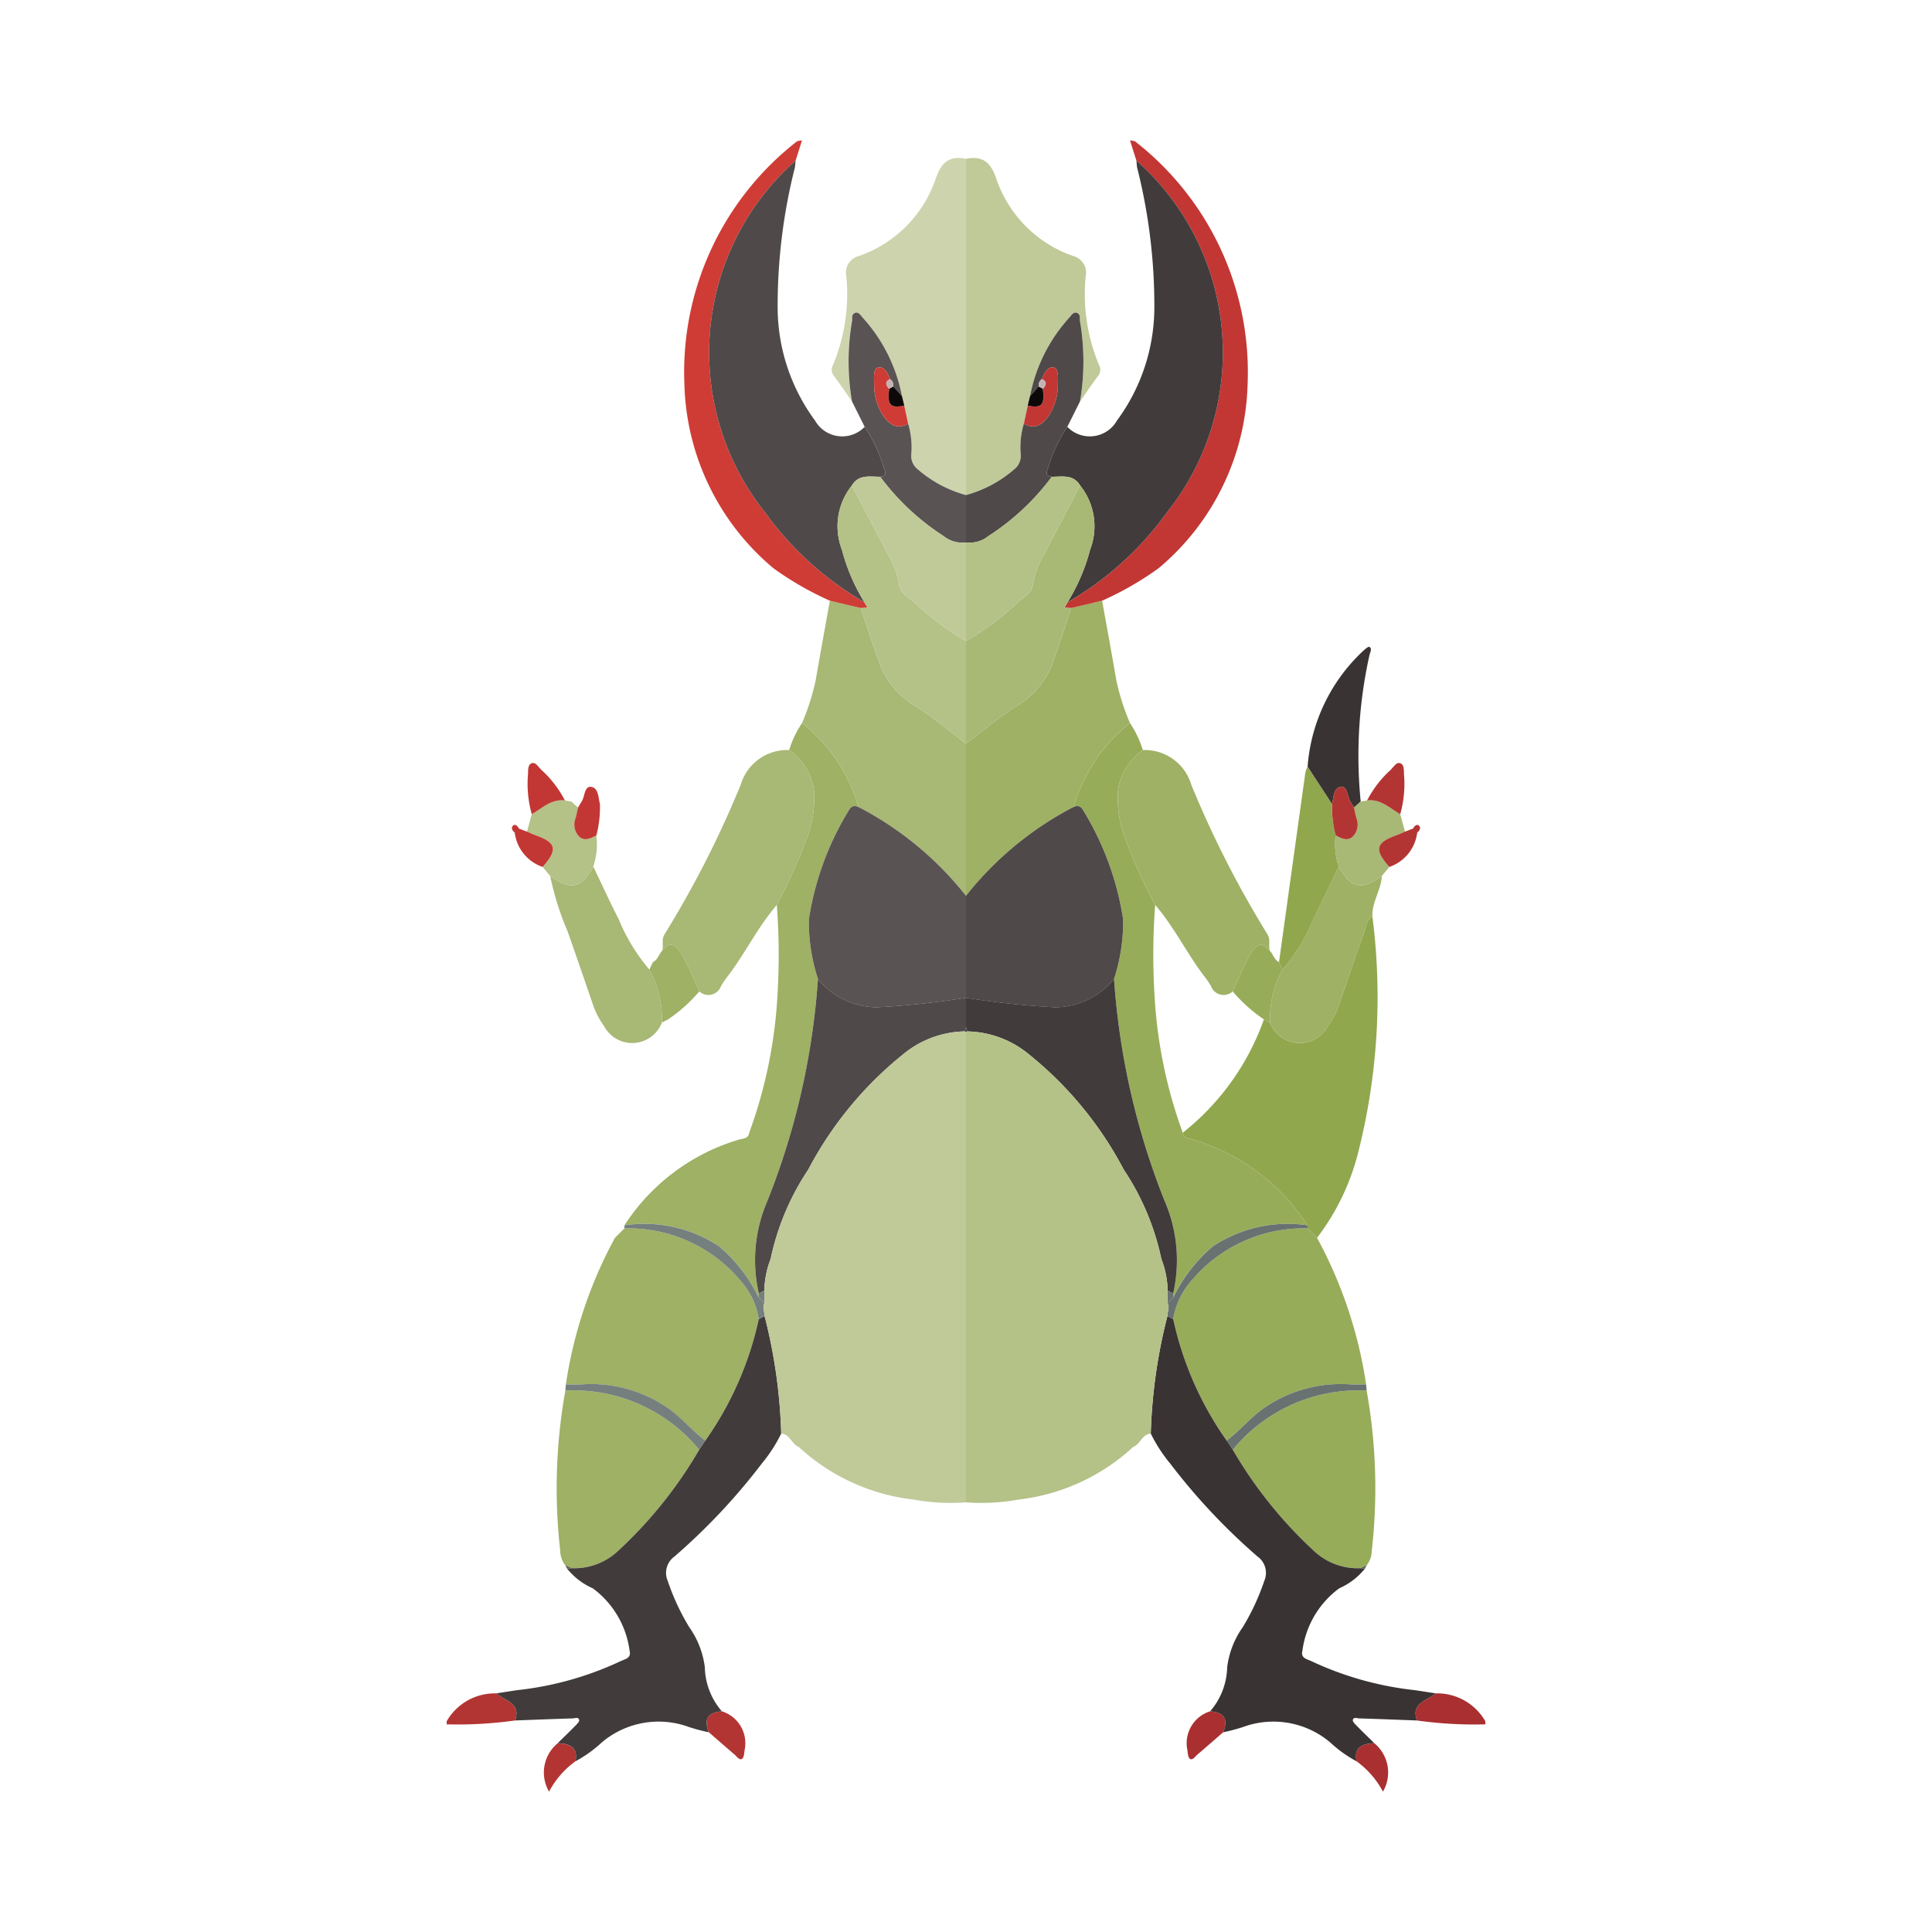 <svg xmlns="http://www.w3.org/2000/svg" width="100%" height="100%" viewBox="-2.72 -2.72 37.44 37.44"><path fill="#a92f31" d="M25.102 30.095c-.163.146-.485.183-.363.526a8.023 8.023 0 001.325.075v-.06a1.075 1.075 0 00-.962-.54z"/><path fill="#97ac59" d="M22.62 21.085a2.835 2.835 0 00-2.267 1.033 1.448 1.448 0 00-.337.725 6.44 6.44 0 001.035 2.352c.278-.204.488-.484.786-.669a2.607 2.607 0 011.587-.42c.11.007.22.002.33.002a8.59 8.59 0 00-.951-2.84z"/><path fill="#90a74e" d="M23.723 15.323c-.172.48-.335.964-.501 1.446a1.58 1.58 0 01-.21.397.616.616 0 01-1.12-.071l-.119-.06a4.879 4.879 0 01-1.572 2.196c.013.109.11.11.18.128a3.995 3.995 0 012.237 1.665l.001.06.184.183a4.542 4.542 0 00.779-1.584 12.238 12.238 0 00.294-4.64c-.119.056-.117.181-.153.28z"/><path fill="#97ac59" d="M20.382 19.36c-.071-.018-.168-.02-.181-.129a9.178 9.178 0 01-.544-2.607 12.946 12.946 0 01.009-1.807 10.682 10.682 0 01-.618-1.39 2.242 2.242 0 01-.103-.823 1.133 1.133 0 01.482-.789 2.01 2.01 0 00-.25-.524 3.21 3.21 0 00-1.093 1.628c.089-.039.143-.015.193.073a5.68 5.68 0 01.768 2.105 3.566 3.566 0 01-.176 1.153 14.215 14.215 0 00.978 4.297 2.883 2.883 0 01.167 1.801l.007.067a3.03 3.03 0 01.758-.98 2.627 2.627 0 011.84-.41 3.995 3.995 0 00-2.237-1.666z"/><path fill="#9eb164" d="M18.084 12.92a3.21 3.21 0 011.093-1.63 4.475 4.475 0 01-.264-.826c-.088-.515-.183-1.029-.275-1.543l-.604.143a.607.607 0 00-.011.05c-.106.313-.203.63-.32.938a1.583 1.583 0 01-.647.864c-.372.226-.707.513-1.056.776v2.948a6.428 6.428 0 012.084-1.72zm2.282-.432a.94.94 0 00-.939-.673 1.133 1.133 0 00-.482.789 2.242 2.242 0 00.103.823 10.682 10.682 0 00.618 1.39c.366.423.608.93.945 1.373a1.747 1.747 0 01.136.197.26.26 0 00.421.106c.11-.237.202-.483.333-.707.08-.136.203-.317.386-.083-.029-.104.02-.213-.047-.32a19.757 19.757 0 01-1.474-2.895z"/><path fill="#97ac59" d="M21.17 25.374a8.445 8.445 0 001.567 1.957 1.238 1.238 0 00.904.338l.124-.055a.457.457 0 00.098-.28 10.704 10.704 0 00-.099-3.106 3.151 3.151 0 00-2.594 1.146z"/><path fill="#c23734" d="M19.288.029c-.024-.023-.072-.02-.11-.029l.124.393a4.967 4.967 0 01.594 6.814 6.224 6.224 0 01-1.928 1.746l-.06.103.126.008q.302-.07.604-.143a6.103 6.103 0 001.094-.629 4.811 4.811 0 001.725-3.562A5.667 5.667 0 0019.288.029z"/><path fill="#9eb164" d="M23.223 14.074c-.163.338-.318.679-.49 1.013a3.63 3.63 0 01-.597.982 1.96 1.96 0 00-.243 1.026.616.616 0 001.12.071 1.58 1.58 0 00.209-.397c.166-.482.33-.965.501-1.446.036-.099.034-.224.153-.28-.015-.28.17-.514.182-.787-.395.285-.605.239-.835-.182z"/><path fill="#90a74e" d="M23.163 13.47a2.15 2.15 0 01-.07-.609l-.474-.725a.54.54 0 00-.042.112q-.257 1.838-.511 3.676l.07.145a3.63 3.63 0 00.598-.982c.17-.334.326-.675.489-1.013a1.395 1.395 0 01-.06-.605z"/><path fill="#3a3333" d="M23.68 9.909a3.415 3.415 0 00-1.06 2.227l.474.725c.033-.128.025-.318.178-.333.122-.01.114.18.172.278l.075.124.13-.116a8.98 8.98 0 01.17-2.84c.012-.052.057-.124-.002-.158-.021-.013-.095.054-.137.093z"/><path fill="#a8b875" d="M23.773 12.792l-.125.022-.13.116c.016.067.03.135.047.202a.336.336 0 01-.07.362c-.106.095-.224.031-.332-.025a1.395 1.395 0 00.06.605c.23.42.44.467.835.182l.146-.176c-.298-.332-.266-.472.138-.614.056-.02.11-.047.165-.07l-.092-.338c-.203-.115-.378-.298-.642-.266z"/><path fill="#97ac59" d="M22.066 15.924c-.095-.045-.113-.152-.179-.22-.183-.235-.306-.054-.386.082-.13.224-.224.47-.333.707a3.06 3.06 0 00.605.542l.12.06a1.96 1.96 0 01.243-1.026z"/><path fill="#687271" d="M23.424 24.106a2.607 2.607 0 00-1.588.42c-.297.185-.507.465-.785.67l.119.178a3.151 3.151 0 012.594-1.146l-.01-.12c-.11 0-.22.005-.33-.002z"/><path fill="#b33533" d="M24.228 12.2a2.086 2.086 0 00-.455.592c.264-.032.439.151.642.266a2.173 2.173 0 00.073-.773c-.002-.08.003-.19-.073-.215-.077-.026-.13.076-.187.13zm.542 1.074c-.033-.026-.085.013-.104.062l-.16.06c-.054.023-.108.05-.164.07-.404.142-.436.282-.138.614a.806.806 0 00.54-.665c.05-.04.08-.098.027-.14z"/><path fill="#5e6056" d="M23.73 27.68l.035-.066-.124.055z"/><path fill="#a92f31" d="M20.731 30.443a.648.648 0 00-.44.756c.007.059.013.144.05.166.054.031.099-.046.142-.082.168-.143.334-.289.5-.433.106-.254.019-.387-.252-.407zm2.836.968a1.71 1.71 0 01.513.589.735.735 0 00-.167-.938c-.224.01-.399.066-.346.35z"/><path fill="#413b3b" d="M19.32.542a10.917 10.917 0 01.33 2.689 3.699 3.699 0 01-.724 2.198.605.605 0 01-.963.122 2.97 2.97 0 00-.374.8c-.034.086-.05.156.074.168.2.002.417-.053.549.17a1.262 1.262 0 01.193 1.243 3.723 3.723 0 01-.437 1.02 6.22 6.22 0 001.928-1.745 4.967 4.967 0 00-.594-6.814c.006.05.007.1.017.15z"/><path fill="#c0c998" d="M17.06 6.082a1.602 1.602 0 01.061-.592l.075-.349.045-.183a3.14 3.14 0 01.772-1.535c.036-.043.076-.109.146-.076.065.03.039.105.05.16a4.591 4.591 0 010 1.553c.115-.164.227-.33.347-.49a.188.188 0 00.02-.22 3.574 3.574 0 01-.257-1.714.333.333 0 00-.247-.396A2.409 2.409 0 0116.588.747C16.473.403 16.31.3 16 .357v6.517a2.378 2.378 0 00.938-.503.328.328 0 00.122-.289z"/><path fill="#4f4949" d="M16.44 7.665a4.7 4.7 0 001.223-1.146c-.124-.012-.108-.082-.074-.167a2.97 2.97 0 01.374-.8l.246-.492a4.591 4.591 0 000-1.552c-.011-.056.015-.13-.05-.161-.07-.033-.11.033-.146.076a3.14 3.14 0 00-.772 1.535l.17-.187a.144.144 0 01.059-.144c.045-.114.116-.256.235-.224.093.026.078.193.075.304a1.093 1.093 0 01-.192.653c-.12.158-.266.248-.467.13a1.602 1.602 0 00-.061.592.328.328 0 01-.122.29 2.378 2.378 0 01-.938.502v.92l.088.002a.575.575 0 00.351-.131z"/><path fill="#41414f" d="M16 17.182v.095l.028-.01a.47.47 0 01-.028-.085z"/><path fill="#3a3333" d="M22.695 29.472c-.08-.04-.214-.055-.176-.201a1.793 1.793 0 01.713-1.211 1.315 1.315 0 00.497-.38l-.088-.01a1.238 1.238 0 01-.904-.34 8.445 8.445 0 01-1.567-1.956l-.12-.179a6.44 6.44 0 01-1.034-2.352l-.112-.061a10.314 10.314 0 00-.323 2.28 2.965 2.965 0 00.376.58 12.03 12.03 0 001.693 1.802.389.389 0 01.131.47 4.467 4.467 0 01-.418.899 1.705 1.705 0 00-.302.78 1.346 1.346 0 01-.33.85c.271.02.358.153.253.407a3.744 3.744 0 00.378-.1 1.705 1.705 0 011.697.297 2.42 2.42 0 00.508.364c-.053-.283.122-.34.346-.35-.114-.112-.23-.223-.342-.338-.032-.032-.082-.081-.075-.112.015-.064.084-.03.128-.03.372.011.743.026 1.115.04-.123-.343.2-.38.363-.526-.14-.02-.278-.044-.417-.063a6.303 6.303 0 01-1.99-.56z"/><path fill="#4f4949" d="M18.869 16.25a3.566 3.566 0 00.176-1.153 5.68 5.68 0 00-.768-2.104c-.05-.09-.104-.113-.193-.074A6.427 6.427 0 0016 14.64v1.977a16.805 16.805 0 001.723.184 1.486 1.486 0 001.146-.55z"/><path fill="#413b3b" d="M17.239 17.728a7.108 7.108 0 011.817 2.216 4.948 4.948 0 01.73 1.733 1.784 1.784 0 01.122.613l.106.058a2.884 2.884 0 00-.167-1.8 14.215 14.215 0 01-.978-4.298 1.486 1.486 0 01-1.146.55A16.805 16.805 0 0116 16.616v.566a.47.47 0 00.028.086 1.928 1.928 0 011.21.46z"/><path fill="#687271" d="M20.78 21.436a3.028 3.028 0 00-.758.979l-.117.115c.048.084-.005.168-.001.252l.112.061a1.448 1.448 0 01.337-.725 2.835 2.835 0 012.266-1.033v-.06a2.627 2.627 0 00-1.84.411z"/><path fill="#687271" d="M19.908 22.29l-.003.24.116-.115-.007-.067z"/><path fill="#a8b875" d="M17.702 10.052c.118-.309.215-.625.32-.938a.607.607 0 01.012-.05l-.127-.008.06-.103a3.723 3.723 0 00.438-1.02 1.262 1.262 0 00-.193-1.245l-.68 1.301a1.825 1.825 0 00-.235.614c-.021.174-.166.247-.279.336A5.218 5.218 0 0116 9.702v1.99c.35-.263.684-.55 1.056-.776a1.583 1.583 0 00.646-.864z"/><path fill="#b33533" d="M23.519 12.93l-.075-.124c-.058-.097-.05-.289-.172-.278-.153.015-.145.205-.178.333a2.15 2.15 0 00.069.608c.108.056.226.12.332.025a.336.336 0 00.07-.362c-.018-.067-.03-.135-.046-.202z"/><path fill="#b4c187" d="M19.905 22.53l.003-.24a1.783 1.783 0 00-.123-.613q.003.897 0 0a4.949 4.949 0 00-.729-1.733 7.108 7.108 0 00-1.817-2.216 1.928 1.928 0 00-1.211-.46l-.028.009v9.117a4.063 4.063 0 001.017-.054 3.933 3.933 0 002.223-1.02c.14-.052.17-.249.34-.257a10.319 10.319 0 01.323-2.281c-.003-.084.05-.168.002-.252zM17.297 8.603a1.825 1.825 0 01.235-.614l.68-1.3c-.132-.223-.35-.168-.549-.17a4.7 4.7 0 01-1.224 1.146.575.575 0 01-.351.13c-.03.014-.059-.013-.088 0v1.907a5.218 5.218 0 001.018-.763c.113-.089.258-.162.279-.336z"/><path fill="#c23734" d="M17.47 4.627c.11.05.083.116.02.185.039.316-.022.384-.294.33l-.075.348c.2.118.347.028.467-.13a1.093 1.093 0 00.192-.653c.003-.111.018-.278-.075-.304-.119-.032-.19.11-.235.224z"/><path fill="#0e0909" d="M17.41 4.77l-.17.188-.044.183c.273.055.333-.013.293-.329z"/><path fill="#c4b4b4" d="M17.41 4.77l.08.042c.063-.07.09-.134-.02-.185a.144.144 0 00-.06.144z"/><path fill="#b33533" d="M6.898 30.095c.163.146.485.183.363.526a8.023 8.023 0 01-1.325.075v-.06a1.075 1.075 0 01.962-.54z"/><path fill="#9eb164" d="M9.38 21.085a2.835 2.835 0 012.267 1.033 1.448 1.448 0 01.337.725 6.44 6.44 0 01-1.035 2.352c-.278-.204-.489-.484-.786-.669a2.607 2.607 0 00-1.587-.42c-.11.007-.22.002-.33.002a8.59 8.59 0 01.951-2.84z"/><path fill="#9eb164" d="M11.618 19.36c.071-.018.168-.02.181-.129a9.178 9.178 0 00.544-2.607 12.946 12.946 0 00-.009-1.807 10.682 10.682 0 00.618-1.39 2.242 2.242 0 00.103-.823 1.133 1.133 0 00-.482-.789 2.01 2.01 0 01.25-.524 3.21 3.21 0 011.093 1.628c-.089-.039-.143-.015-.193.073a5.68 5.68 0 00-.768 2.105 3.566 3.566 0 00.176 1.153 14.215 14.215 0 01-.978 4.297 2.883 2.883 0 00-.167 1.801l-.007.067a3.03 3.03 0 00-.758-.98 2.627 2.627 0 00-1.84-.41 3.995 3.995 0 012.237-1.666z"/><path fill="#a8b875" d="M13.916 12.92a3.21 3.21 0 00-1.093-1.63 4.475 4.475 0 00.264-.826c.088-.515.183-1.029.275-1.543l.604.143a.607.607 0 01.011.05c.106.313.203.63.32.938a1.583 1.583 0 00.647.864c.372.226.707.513 1.056.776v2.948a6.428 6.428 0 00-2.084-1.72zm-2.282-.432a.94.94 0 01.94-.673 1.133 1.133 0 01.48.789 2.242 2.242 0 01-.101.823 10.682 10.682 0 01-.619 1.39c-.366.423-.608.93-.945 1.373a1.747 1.747 0 00-.136.197.26.26 0 01-.421.106c-.11-.237-.202-.483-.333-.707-.08-.136-.203-.317-.386-.083.029-.104-.02-.213.047-.32a19.757 19.757 0 001.474-2.895z"/><path fill="#9eb164" d="M10.83 25.374a8.445 8.445 0 01-1.567 1.957 1.238 1.238 0 01-.904.338l-.124-.055a.457.457 0 01-.098-.28 10.704 10.704 0 01.099-3.106 3.151 3.151 0 012.594 1.146z"/><path fill="#cf3c35" d="M12.712.029c.024-.023.072-.02.11-.029l-.124.393a4.967 4.967 0 00-.594 6.814 6.224 6.224 0 001.928 1.746l.06.103-.126.008q-.302-.07-.604-.143a6.103 6.103 0 01-1.094-.629 4.811 4.811 0 01-1.725-3.562A5.667 5.667 0 0112.712.029z"/><path fill="#a8b875" d="M8.777 14.074c.163.338.318.679.49 1.013a3.63 3.63 0 00.597.982 1.96 1.96 0 01.243 1.026.616.616 0 01-1.12.071 1.58 1.58 0 01-.209-.397c-.166-.482-.33-.965-.501-1.446a5.625 5.625 0 01-.335-1.067c.395.285.605.239.835-.182z"/><path fill="#b4c187" d="M8.227 12.792l.125.022.13.116c-.016.067-.03.135-.047.202a.336.336 0 00.07.362c.106.095.224.031.332-.025a1.395 1.395 0 01-.06.605c-.23.42-.44.467-.835.182l-.146-.176c.298-.332.266-.472-.138-.614-.056-.02-.11-.047-.165-.07l.092-.338c.203-.115.378-.298.642-.266z"/><path fill="#9eb164" d="M9.934 15.924c.095-.045.113-.152.179-.22.183-.235.306-.054.386.082.13.224.224.47.333.707a3.06 3.06 0 01-.605.542l-.12.06a1.96 1.96 0 00-.243-1.026z"/><path fill="#757f7e" d="M8.576 24.106a2.607 2.607 0 011.588.42c.297.185.507.465.785.67l-.119.178a3.151 3.151 0 00-2.594-1.146l.01-.12c.11 0 .22.005.33-.002z"/><path fill="#c23734" d="M7.772 12.2a2.086 2.086 0 01.455.592c-.264-.032-.439.151-.642.266a2.173 2.173 0 01-.073-.773c.002-.08-.003-.19.073-.215.077-.026.13.076.187.13zm-.114 1.266c-.056-.02-.11-.047-.165-.07l-.159-.06c-.019-.05-.071-.088-.105-.062-.053.043-.023.101.026.141a.806.806 0 00.54.665c.299-.332.267-.472-.137-.614z"/><path fill="#5e6056" d="M8.27 27.68l-.035-.066.124.055z"/><path fill="#b33533" d="M11.269 30.443a.648.648 0 01.44.756c-.007.059-.013.144-.05.166-.054.031-.099-.046-.142-.082-.168-.143-.334-.289-.5-.433-.106-.254-.019-.387.252-.407zm-2.836.968A1.71 1.71 0 007.92 32a.735.735 0 01.167-.938c.224.01.399.066.346.35z"/><path fill="#4f4949" d="M12.68.542a10.917 10.917 0 00-.33 2.689 3.699 3.699 0 00.724 2.198.605.605 0 00.963.122 2.97 2.97 0 01.374.8c.034.086.05.156-.074.168-.2.002-.417-.053-.549.17a1.262 1.262 0 00-.193 1.243 3.723 3.723 0 00.437 1.02 6.22 6.22 0 01-1.928-1.745 4.967 4.967 0 01.594-6.814c-.006.05-.007.1-.017.15z"/><path fill="#cdd4ad" d="M14.94 6.082a1.602 1.602 0 00-.061-.592l-.075-.349-.045-.183a3.14 3.14 0 00-.772-1.535c-.036-.043-.076-.109-.146-.076-.065.03-.039.105-.05.16a4.591 4.591 0 000 1.553c-.115-.164-.227-.33-.347-.49a.188.188 0 01-.02-.22 3.574 3.574 0 00.257-1.714.333.333 0 01.247-.396A2.409 2.409 0 0015.412.747c.115-.344.278-.447.588-.39v6.517a2.378 2.378 0 01-.938-.503.328.328 0 01-.122-.289z"/><path fill="#5a5353" d="M15.56 7.665a4.7 4.7 0 01-1.223-1.146c.124-.012.108-.082.074-.167a2.97 2.97 0 00-.374-.8l-.246-.492a4.591 4.591 0 010-1.552c.011-.056-.015-.13.05-.161.07-.033.11.033.146.076a3.14 3.14 0 01.772 1.535l-.17-.187a.144.144 0 00-.059-.144c-.045-.114-.116-.256-.235-.224-.093.026-.078.193-.075.304a1.093 1.093 0 00.192.653c.12.158.266.248.467.13a1.602 1.602 0 01.061.592.328.328 0 00.122.29 2.378 2.378 0 00.938.502v.92l-.088.002a.575.575 0 01-.351-.131z"/><path fill="#41414f" d="M16 17.182v.095l-.028-.01a.47.47 0 00.028-.085z"/><path fill="#413b3b" d="M9.306 29.472c.08-.04.213-.055.175-.201a1.793 1.793 0 00-.713-1.211 1.315 1.315 0 01-.497-.38l.088-.01a1.238 1.238 0 00.904-.34 8.445 8.445 0 001.567-1.956l.12-.179a6.44 6.44 0 001.034-2.352l.113-.061a10.314 10.314 0 01.322 2.28 2.965 2.965 0 01-.376.58 12.03 12.03 0 01-1.693 1.802.389.389 0 00-.131.47 4.467 4.467 0 00.418.899 1.705 1.705 0 01.302.78 1.346 1.346 0 00.33.85c-.271.02-.358.153-.253.407a3.744 3.744 0 01-.378-.1 1.705 1.705 0 00-1.697.297 2.42 2.42 0 01-.508.364c.053-.283-.122-.34-.346-.35.114-.112.23-.223.342-.338.032-.032.082-.081.075-.112-.015-.064-.084-.03-.128-.03-.372.011-.743.026-1.115.04.123-.343-.2-.38-.363-.526.14-.02.278-.044.417-.063a6.303 6.303 0 001.99-.56z"/><path fill="#5a5353" d="M13.131 16.25a3.566 3.566 0 01-.176-1.153 5.68 5.68 0 01.768-2.104c.05-.09.104-.113.193-.074A6.427 6.427 0 0116 14.64v1.977a16.805 16.805 0 01-1.723.184 1.486 1.486 0 01-1.146-.55z"/><path fill="#4f4949" d="M14.761 17.728a7.108 7.108 0 00-1.817 2.216 4.948 4.948 0 00-.73 1.733 1.784 1.784 0 00-.122.613l-.106.058a2.884 2.884 0 01.167-1.8 14.215 14.215 0 00.978-4.298 1.486 1.486 0 001.146.55A16.805 16.805 0 0016 16.616v.566a.47.47 0 01-.028.086 1.928 1.928 0 00-1.21.46z"/><path fill="#757f7e" d="M11.22 21.436a3.028 3.028 0 01.758.979l.117.115c-.048.084.005.168.001.252l-.112.061a1.448 1.448 0 00-.337-.725 2.835 2.835 0 00-2.266-1.033v-.06a2.627 2.627 0 011.84.411z"/><path fill="#757f7e" d="M12.092 22.29l.003.24-.116-.115.007-.067z"/><path fill="#b4c187" d="M14.298 10.052c-.118-.309-.215-.625-.32-.938a.607.607 0 00-.012-.05l.127-.008-.06-.103a3.723 3.723 0 01-.438-1.02 1.262 1.262 0 01.193-1.245l.68 1.301a1.825 1.825 0 01.235.614c.021.174.166.247.279.336A5.218 5.218 0 0016 9.702v1.99c-.35-.263-.684-.55-1.056-.776a1.583 1.583 0 01-.646-.864z"/><path fill="#c23734" d="M8.481 12.93l.075-.124c.058-.097.05-.289.172-.278.153.015.145.205.178.333a2.15 2.15 0 01-.069.608c-.108.056-.226.12-.332.025a.336.336 0 01-.07-.362c.018-.067.03-.135.046-.202z"/><path fill="#c0c998" d="M15.972 17.267a1.928 1.928 0 00-1.21.46 7.108 7.108 0 00-1.818 2.217 4.949 4.949 0 00-.73 1.733q-.002.898 0 0a1.783 1.783 0 00-.122.613l.003.24c-.048.084.005.168.001.251a10.319 10.319 0 01.323 2.281c.172.01.201.206.34.258a3.933 3.933 0 002.224 1.02 4.063 4.063 0 001.017.054v-9.117zm-1.269-8.664a1.825 1.825 0 00-.235-.614l-.68-1.3c.132-.223.35-.168.549-.17a4.7 4.7 0 001.224 1.146.575.575 0 00.351.13c.03.014.059-.013.088 0v1.907a5.218 5.218 0 01-1.018-.763c-.113-.089-.258-.162-.279-.336z"/><path fill="#cf3c35" d="M14.53 4.627c-.11.05-.083.116-.02.185-.039.316.022.384.294.33l.075.348c-.2.118-.347.028-.467-.13a1.093 1.093 0 01-.192-.653c-.003-.111-.018-.278.075-.304.119-.032.19.11.235.224z"/><path fill="#0e0909" d="M14.59 4.77l.17.188.044.183c-.273.055-.333-.013-.293-.329z"/><path fill="#c4b4b4" d="M14.59 4.77l-.08.042c-.063-.07-.09-.134.02-.185a.144.144 0 01.06.144z"/></svg>